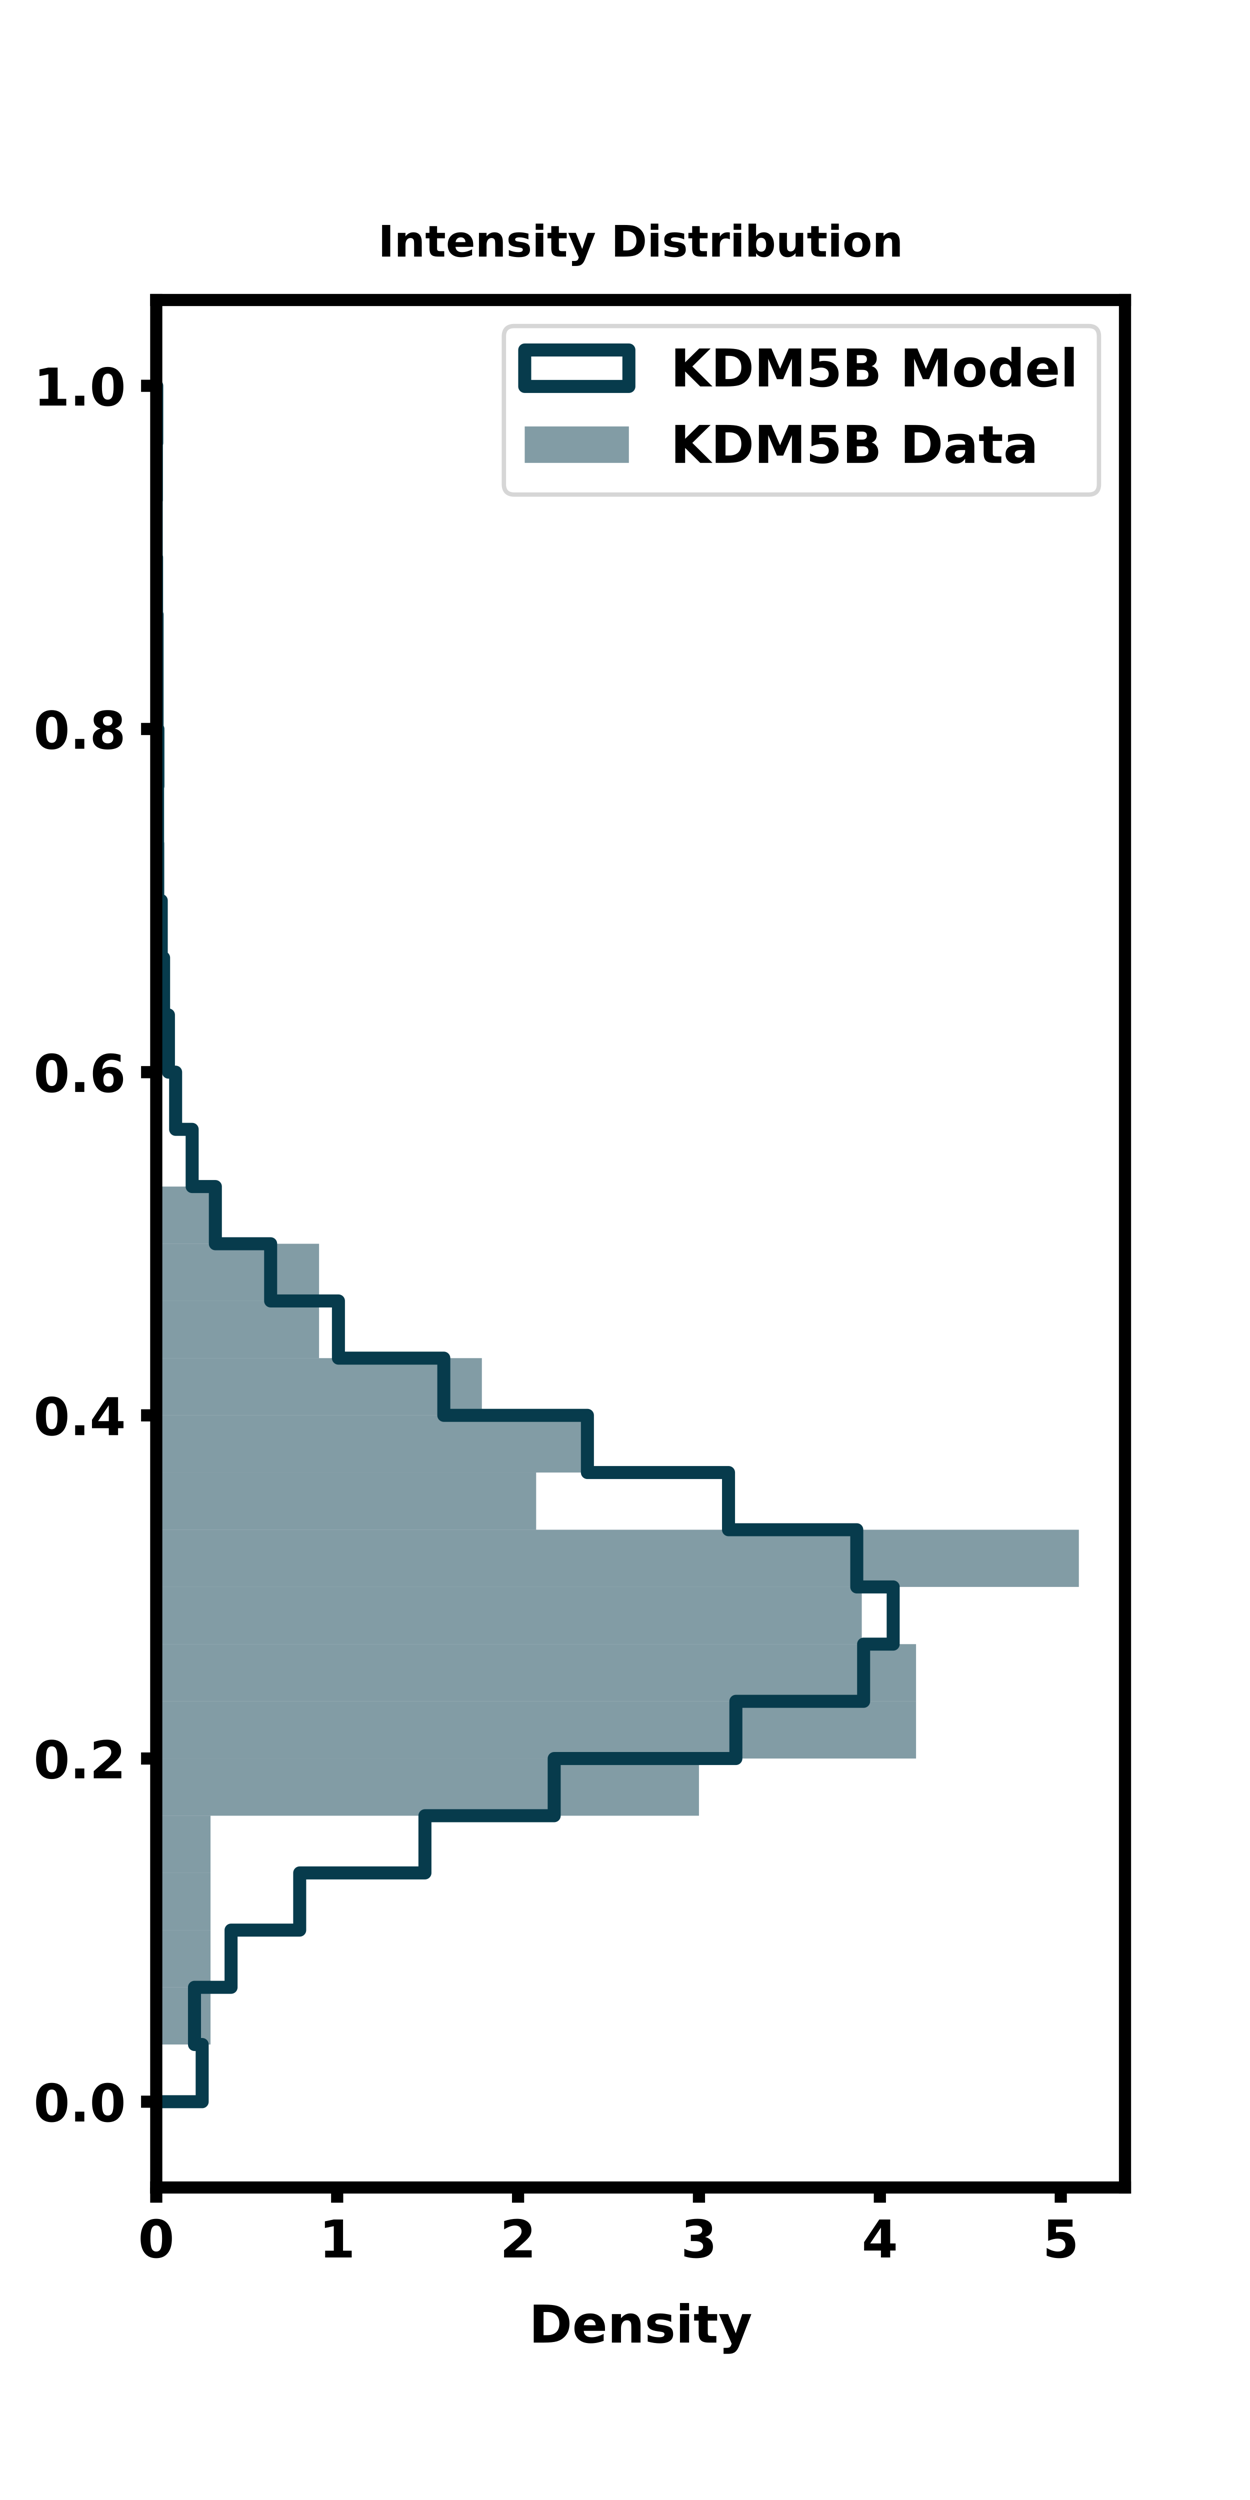 <?xml version="1.0" encoding="utf-8" standalone="no"?>
<!DOCTYPE svg PUBLIC "-//W3C//DTD SVG 1.1//EN"
  "http://www.w3.org/Graphics/SVG/1.1/DTD/svg11.dtd">
<!-- Created with matplotlib (https://matplotlib.org/) -->
<svg height="576pt" version="1.1" viewBox="0 0 288 576" width="288pt" xmlns="http://www.w3.org/2000/svg" xmlns:xlink="http://www.w3.org/1999/xlink">
 <defs>
  <style type="text/css">
*{stroke-linecap:butt;stroke-linejoin:round;}
  </style>
 </defs>
 <g id="figure_1">
  <g id="patch_1">
   <path d="M 0 576 
L 288 576 
L 288 0 
L 0 0 
z
" style="fill:#ffffff;"/>
  </g>
  <g id="axes_1">
   <g id="patch_2">
    <path d="M 36 504 
L 259.2 504 
L 259.2 69.12 
L 36 69.12 
z
" style="fill:#ffffff;"/>
   </g>
   <g id="patch_3">
    <path clip-path="url(#p78ca1ac475)" d="M 36 484.233 
L 36 484.233 
L 36 471.055 
L 36 471.055 
z
" style="fill:#073b4c;fill-opacity:0.5;"/>
   </g>
   <g id="patch_4">
    <path clip-path="url(#p78ca1ac475)" d="M 36 471.055 
L 48.504 471.055 
L 48.504 457.876 
L 36 457.876 
z
" style="fill:#073b4c;fill-opacity:0.5;"/>
   </g>
   <g id="patch_5">
    <path clip-path="url(#p78ca1ac475)" d="M 36 457.876 
L 48.504 457.876 
L 48.504 444.698 
L 36 444.698 
z
" style="fill:#073b4c;fill-opacity:0.5;"/>
   </g>
   <g id="patch_6">
    <path clip-path="url(#p78ca1ac475)" d="M 36 444.698 
L 48.504 444.698 
L 48.504 431.52 
L 36 431.52 
z
" style="fill:#073b4c;fill-opacity:0.5;"/>
   </g>
   <g id="patch_7">
    <path clip-path="url(#p78ca1ac475)" d="M 36 431.52 
L 48.504 431.52 
L 48.504 418.342 
L 36 418.342 
z
" style="fill:#073b4c;fill-opacity:0.5;"/>
   </g>
   <g id="patch_8">
    <path clip-path="url(#p78ca1ac475)" d="M 36 418.342 
L 161.042 418.342 
L 161.042 405.164 
L 36 405.164 
z
" style="fill:#073b4c;fill-opacity:0.5;"/>
   </g>
   <g id="patch_9">
    <path clip-path="url(#p78ca1ac475)" d="M 36 405.164 
L 211.059 405.164 
L 211.059 391.985 
L 36 391.985 
z
" style="fill:#073b4c;fill-opacity:0.5;"/>
   </g>
   <g id="patch_10">
    <path clip-path="url(#p78ca1ac475)" d="M 36 391.985 
L 211.059 391.985 
L 211.059 378.807 
L 36 378.807 
z
" style="fill:#073b4c;fill-opacity:0.5;"/>
   </g>
   <g id="patch_11">
    <path clip-path="url(#p78ca1ac475)" d="M 36 378.807 
L 198.555 378.807 
L 198.555 365.629 
L 36 365.629 
z
" style="fill:#073b4c;fill-opacity:0.5;"/>
   </g>
   <g id="patch_12">
    <path clip-path="url(#p78ca1ac475)" d="M 36 365.629 
L 248.571 365.629 
L 248.571 352.451 
L 36 352.451 
z
" style="fill:#073b4c;fill-opacity:0.5;"/>
   </g>
   <g id="patch_13">
    <path clip-path="url(#p78ca1ac475)" d="M 36 352.451 
L 123.529 352.451 
L 123.529 339.273 
L 36 339.273 
z
" style="fill:#073b4c;fill-opacity:0.5;"/>
   </g>
   <g id="patch_14">
    <path clip-path="url(#p78ca1ac475)" d="M 36 339.273 
L 136.034 339.273 
L 136.034 326.095 
L 36 326.095 
z
" style="fill:#073b4c;fill-opacity:0.5;"/>
   </g>
   <g id="patch_15">
    <path clip-path="url(#p78ca1ac475)" d="M 36 326.095 
L 111.025 326.095 
L 111.025 312.916 
L 36 312.916 
z
" style="fill:#073b4c;fill-opacity:0.5;"/>
   </g>
   <g id="patch_16">
    <path clip-path="url(#p78ca1ac475)" d="M 36 312.916 
L 73.513 312.916 
L 73.513 299.738 
L 36 299.738 
z
" style="fill:#073b4c;fill-opacity:0.5;"/>
   </g>
   <g id="patch_17">
    <path clip-path="url(#p78ca1ac475)" d="M 36 299.738 
L 73.513 299.738 
L 73.513 286.56 
L 36 286.56 
z
" style="fill:#073b4c;fill-opacity:0.5;"/>
   </g>
   <g id="patch_18">
    <path clip-path="url(#p78ca1ac475)" d="M 36 286.56 
L 48.504 286.56 
L 48.504 273.382 
L 36 273.382 
z
" style="fill:#073b4c;fill-opacity:0.5;"/>
   </g>
   <g id="patch_19">
    <path clip-path="url(#p78ca1ac475)" d="M 36 273.382 
L 36 273.382 
L 36 260.204 
L 36 260.204 
z
" style="fill:#073b4c;fill-opacity:0.5;"/>
   </g>
   <g id="patch_20">
    <path clip-path="url(#p78ca1ac475)" d="M 36 260.204 
L 36 260.204 
L 36 247.025 
L 36 247.025 
z
" style="fill:#073b4c;fill-opacity:0.5;"/>
   </g>
   <g id="patch_21">
    <path clip-path="url(#p78ca1ac475)" d="M 36 247.025 
L 36 247.025 
L 36 233.847 
L 36 233.847 
z
" style="fill:#073b4c;fill-opacity:0.5;"/>
   </g>
   <g id="patch_22">
    <path clip-path="url(#p78ca1ac475)" d="M 36 233.847 
L 36 233.847 
L 36 220.669 
L 36 220.669 
z
" style="fill:#073b4c;fill-opacity:0.5;"/>
   </g>
   <g id="patch_23">
    <path clip-path="url(#p78ca1ac475)" d="M 36 220.669 
L 36 220.669 
L 36 207.491 
L 36 207.491 
z
" style="fill:#073b4c;fill-opacity:0.5;"/>
   </g>
   <g id="patch_24">
    <path clip-path="url(#p78ca1ac475)" d="M 36 207.491 
L 36 207.491 
L 36 194.313 
L 36 194.313 
z
" style="fill:#073b4c;fill-opacity:0.5;"/>
   </g>
   <g id="patch_25">
    <path clip-path="url(#p78ca1ac475)" d="M 36 194.313 
L 36 194.313 
L 36 181.135 
L 36 181.135 
z
" style="fill:#073b4c;fill-opacity:0.5;"/>
   </g>
   <g id="patch_26">
    <path clip-path="url(#p78ca1ac475)" d="M 36 181.135 
L 36 181.135 
L 36 167.956 
L 36 167.956 
z
" style="fill:#073b4c;fill-opacity:0.5;"/>
   </g>
   <g id="patch_27">
    <path clip-path="url(#p78ca1ac475)" d="M 36 167.956 
L 36 167.956 
L 36 154.778 
L 36 154.778 
z
" style="fill:#073b4c;fill-opacity:0.5;"/>
   </g>
   <g id="patch_28">
    <path clip-path="url(#p78ca1ac475)" d="M 36 154.778 
L 36 154.778 
L 36 141.6 
L 36 141.6 
z
" style="fill:#073b4c;fill-opacity:0.5;"/>
   </g>
   <g id="patch_29">
    <path clip-path="url(#p78ca1ac475)" d="M 36 141.6 
L 36 141.6 
L 36 128.422 
L 36 128.422 
z
" style="fill:#073b4c;fill-opacity:0.5;"/>
   </g>
   <g id="patch_30">
    <path clip-path="url(#p78ca1ac475)" d="M 36 128.422 
L 36 128.422 
L 36 115.244 
L 36 115.244 
z
" style="fill:#073b4c;fill-opacity:0.5;"/>
   </g>
   <g id="patch_31">
    <path clip-path="url(#p78ca1ac475)" d="M 36 115.244 
L 36 115.244 
L 36 102.065 
L 36 102.065 
z
" style="fill:#073b4c;fill-opacity:0.5;"/>
   </g>
   <g id="patch_32">
    <path clip-path="url(#p78ca1ac475)" d="M 36 102.065 
L 36 102.065 
L 36 88.887 
L 36 88.887 
z
" style="fill:#073b4c;fill-opacity:0.5;"/>
   </g>
   <g id="patch_33">
    <path clip-path="url(#p78ca1ac475)" d="M 36 484.233 
L 46.58 484.233 
L 46.58 471.055 
L 44.811 471.055 
L 44.811 457.876 
L 53.237 457.876 
L 53.237 444.698 
L 69.05 444.698 
L 69.05 431.52 
L 97.905 431.52 
L 97.905 418.342 
L 127.685 418.342 
L 127.685 405.164 
L 169.545 405.164 
L 169.545 391.985 
L 198.978 391.985 
L 198.978 378.807 
L 205.788 378.807 
L 205.788 365.629 
L 197.4 365.629 
L 197.4 352.451 
L 167.852 352.451 
L 167.852 339.273 
L 135.341 339.273 
L 135.341 326.095 
L 102.253 326.095 
L 102.253 312.916 
L 77.976 312.916 
L 77.976 299.738 
L 62.355 299.738 
L 62.355 286.56 
L 49.62 286.56 
L 49.62 273.382 
L 44.272 273.382 
L 44.272 260.204 
L 40.463 260.204 
L 40.463 247.025 
L 38.809 247.025 
L 38.809 233.847 
L 37.693 233.847 
L 37.693 220.669 
L 37.154 220.669 
L 37.154 207.491 
L 36.346 207.491 
L 36.346 194.313 
L 36.308 194.313 
L 36.308 181.135 
L 36.385 181.135 
L 36.385 167.956 
L 36.192 167.956 
L 36.192 154.778 
L 36.192 154.778 
L 36.192 141.6 
L 36.077 141.6 
L 36.077 128.422 
L 36 128.422 
L 36 115.244 
L 36.038 115.244 
L 36.038 102.065 
L 36.115 102.065 
L 36.115 88.887 
L 36 88.887 
" style="fill:none;stroke:#073b4c;stroke-linejoin:miter;stroke-width:3;"/>
   </g>
   <g id="matplotlib.axis_1">
    <g id="xtick_1">
     <g id="line2d_1">
      <defs>
       <path d="M 0 0 
L 0 3.5 
" id="m421d1c08ec" style="stroke:#000000;stroke-width:2.8;"/>
      </defs>
      <g>
       <use style="stroke:#000000;stroke-width:2.8;" x="36" xlink:href="#m421d1c08ec" y="504"/>
      </g>
     </g>
     <g id="text_1">
      <!-- 0 -->
      <defs>
       <path d="M 46 36.531 
Q 46 50.203 43.438 55.781 
Q 40.875 61.375 34.812 61.375 
Q 28.766 61.375 26.172 55.781 
Q 23.578 50.203 23.578 36.531 
Q 23.578 22.703 26.172 17.031 
Q 28.766 11.375 34.812 11.375 
Q 40.828 11.375 43.406 17.031 
Q 46 22.703 46 36.531 
z
M 64.797 36.375 
Q 64.797 18.266 56.984 8.422 
Q 49.172 -1.422 34.812 -1.422 
Q 20.406 -1.422 12.594 8.422 
Q 4.781 18.266 4.781 36.375 
Q 4.781 54.547 12.594 64.375 
Q 20.406 74.219 34.812 74.219 
Q 49.172 74.219 56.984 64.375 
Q 64.797 54.547 64.797 36.375 
z
" id="DejaVuSans-Bold-48"/>
      </defs>
      <g transform="translate(31.825 520.118)scale(0.12 -0.12)">
       <use xlink:href="#DejaVuSans-Bold-48"/>
      </g>
     </g>
    </g>
    <g id="xtick_2">
     <g id="line2d_2">
      <g>
       <use style="stroke:#000000;stroke-width:2.8;" x="77.681" xlink:href="#m421d1c08ec" y="504"/>
      </g>
     </g>
     <g id="text_2">
      <!-- 1 -->
      <defs>
       <path d="M 11.719 12.984 
L 28.328 12.984 
L 28.328 60.109 
L 11.281 56.594 
L 11.281 69.391 
L 28.219 72.906 
L 46.094 72.906 
L 46.094 12.984 
L 62.703 12.984 
L 62.703 0 
L 11.719 0 
z
" id="DejaVuSans-Bold-49"/>
      </defs>
      <g transform="translate(73.506 520.118)scale(0.12 -0.12)">
       <use xlink:href="#DejaVuSans-Bold-49"/>
      </g>
     </g>
    </g>
    <g id="xtick_3">
     <g id="line2d_3">
      <g>
       <use style="stroke:#000000;stroke-width:2.8;" x="119.361" xlink:href="#m421d1c08ec" y="504"/>
      </g>
     </g>
     <g id="text_3">
      <!-- 2 -->
      <defs>
       <path d="M 28.812 13.812 
L 60.891 13.812 
L 60.891 0 
L 7.906 0 
L 7.906 13.812 
L 34.516 37.312 
Q 38.094 40.531 39.797 43.609 
Q 41.5 46.688 41.5 50 
Q 41.5 55.125 38.062 58.25 
Q 34.625 61.375 28.906 61.375 
Q 24.516 61.375 19.281 59.5 
Q 14.062 57.625 8.109 53.906 
L 8.109 69.922 
Q 14.453 72.016 20.656 73.109 
Q 26.859 74.219 32.812 74.219 
Q 45.906 74.219 53.156 68.453 
Q 60.406 62.703 60.406 52.391 
Q 60.406 46.438 57.328 41.281 
Q 54.25 36.141 44.391 27.484 
z
" id="DejaVuSans-Bold-50"/>
      </defs>
      <g transform="translate(115.187 520.118)scale(0.12 -0.12)">
       <use xlink:href="#DejaVuSans-Bold-50"/>
      </g>
     </g>
    </g>
    <g id="xtick_4">
     <g id="line2d_4">
      <g>
       <use style="stroke:#000000;stroke-width:2.8;" x="161.042" xlink:href="#m421d1c08ec" y="504"/>
      </g>
     </g>
     <g id="text_4">
      <!-- 3 -->
      <defs>
       <path d="M 46.578 39.312 
Q 53.953 37.406 57.781 32.688 
Q 61.625 27.984 61.625 20.703 
Q 61.625 9.859 53.312 4.219 
Q 45.016 -1.422 29.109 -1.422 
Q 23.484 -1.422 17.844 -0.516 
Q 12.203 0.391 6.688 2.203 
L 6.688 16.703 
Q 11.969 14.062 17.156 12.719 
Q 22.359 11.375 27.391 11.375 
Q 34.859 11.375 38.844 13.953 
Q 42.828 16.547 42.828 21.391 
Q 42.828 26.375 38.75 28.938 
Q 34.672 31.5 26.703 31.5 
L 19.188 31.5 
L 19.188 43.609 
L 27.094 43.609 
Q 34.188 43.609 37.641 45.828 
Q 41.109 48.047 41.109 52.594 
Q 41.109 56.781 37.734 59.078 
Q 34.375 61.375 28.219 61.375 
Q 23.688 61.375 19.047 60.344 
Q 14.406 59.328 9.812 57.328 
L 9.812 71.094 
Q 15.375 72.656 20.844 73.438 
Q 26.312 74.219 31.594 74.219 
Q 45.797 74.219 52.844 69.547 
Q 59.906 64.891 59.906 55.516 
Q 59.906 49.125 56.531 45.047 
Q 53.172 40.969 46.578 39.312 
z
" id="DejaVuSans-Bold-51"/>
      </defs>
      <g transform="translate(156.867 520.118)scale(0.12 -0.12)">
       <use xlink:href="#DejaVuSans-Bold-51"/>
      </g>
     </g>
    </g>
    <g id="xtick_5">
     <g id="line2d_5">
      <g>
       <use style="stroke:#000000;stroke-width:2.8;" x="202.723" xlink:href="#m421d1c08ec" y="504"/>
      </g>
     </g>
     <g id="text_5">
      <!-- 4 -->
      <defs>
       <path d="M 36.812 57.422 
L 16.219 26.906 
L 36.812 26.906 
z
M 33.688 72.906 
L 54.594 72.906 
L 54.594 26.906 
L 64.984 26.906 
L 64.984 13.281 
L 54.594 13.281 
L 54.594 0 
L 36.812 0 
L 36.812 13.281 
L 4.5 13.281 
L 4.5 29.391 
z
" id="DejaVuSans-Bold-52"/>
      </defs>
      <g transform="translate(198.548 520.118)scale(0.12 -0.12)">
       <use xlink:href="#DejaVuSans-Bold-52"/>
      </g>
     </g>
    </g>
    <g id="xtick_6">
     <g id="line2d_6">
      <g>
       <use style="stroke:#000000;stroke-width:2.8;" x="244.403" xlink:href="#m421d1c08ec" y="504"/>
      </g>
     </g>
     <g id="text_6">
      <!-- 5 -->
      <defs>
       <path d="M 10.594 72.906 
L 57.328 72.906 
L 57.328 59.078 
L 25.594 59.078 
L 25.594 47.797 
Q 27.734 48.391 29.906 48.703 
Q 32.078 49.031 34.422 49.031 
Q 47.75 49.031 55.172 42.359 
Q 62.594 35.688 62.594 23.781 
Q 62.594 11.969 54.516 5.266 
Q 46.438 -1.422 32.078 -1.422 
Q 25.875 -1.422 19.797 -0.219 
Q 13.719 0.984 7.719 3.422 
L 7.719 18.219 
Q 13.672 14.797 19.016 13.078 
Q 24.359 11.375 29.109 11.375 
Q 35.938 11.375 39.859 14.719 
Q 43.797 18.062 43.797 23.781 
Q 43.797 29.547 39.859 32.859 
Q 35.938 36.188 29.109 36.188 
Q 25.047 36.188 20.453 35.125 
Q 15.875 34.078 10.594 31.891 
z
" id="DejaVuSans-Bold-53"/>
      </defs>
      <g transform="translate(240.229 520.118)scale(0.12 -0.12)">
       <use xlink:href="#DejaVuSans-Bold-53"/>
      </g>
     </g>
    </g>
    <g id="text_7">
     <!-- Density -->
     <defs>
      <path d="M 27.984 58.688 
L 27.984 14.203 
L 34.719 14.203 
Q 46.234 14.203 52.312 19.922 
Q 58.406 25.641 58.406 36.531 
Q 58.406 47.359 52.344 53.016 
Q 46.297 58.688 34.719 58.688 
z
M 9.188 72.906 
L 29 72.906 
Q 45.609 72.906 53.734 70.531 
Q 61.859 68.172 67.672 62.5 
Q 72.797 57.562 75.281 51.109 
Q 77.781 44.672 77.781 36.531 
Q 77.781 28.266 75.281 21.797 
Q 72.797 15.328 67.672 10.406 
Q 61.812 4.734 53.609 2.359 
Q 45.406 0 29 0 
L 9.188 0 
z
" id="DejaVuSans-Bold-68"/>
      <path d="M 62.984 27.484 
L 62.984 22.516 
L 22.125 22.516 
Q 22.75 16.359 26.562 13.281 
Q 30.375 10.203 37.203 10.203 
Q 42.719 10.203 48.5 11.844 
Q 54.297 13.484 60.406 16.797 
L 60.406 3.328 
Q 54.203 0.984 48 -0.219 
Q 41.797 -1.422 35.594 -1.422 
Q 20.75 -1.422 12.516 6.125 
Q 4.297 13.672 4.297 27.297 
Q 4.297 40.672 12.375 48.328 
Q 20.453 56 34.625 56 
Q 47.516 56 55.25 48.234 
Q 62.984 40.484 62.984 27.484 
z
M 45.016 33.297 
Q 45.016 38.281 42.109 41.328 
Q 39.203 44.391 34.516 44.391 
Q 29.438 44.391 26.266 41.531 
Q 23.094 38.672 22.312 33.297 
z
" id="DejaVuSans-Bold-101"/>
      <path d="M 63.375 33.297 
L 63.375 0 
L 45.797 0 
L 45.797 5.422 
L 45.797 25.484 
Q 45.797 32.562 45.484 35.25 
Q 45.172 37.938 44.391 39.203 
Q 43.359 40.922 41.594 41.875 
Q 39.844 42.828 37.594 42.828 
Q 32.125 42.828 29 38.594 
Q 25.875 34.375 25.875 26.906 
L 25.875 0 
L 8.406 0 
L 8.406 54.688 
L 25.875 54.688 
L 25.875 46.688 
Q 29.828 51.469 34.266 53.734 
Q 38.719 56 44.094 56 
Q 53.562 56 58.469 50.188 
Q 63.375 44.391 63.375 33.297 
z
" id="DejaVuSans-Bold-110"/>
      <path d="M 51.125 52.984 
L 51.125 39.703 
Q 45.516 42.047 40.281 43.219 
Q 35.062 44.391 30.422 44.391 
Q 25.438 44.391 23.016 43.141 
Q 20.609 41.891 20.609 39.312 
Q 20.609 37.203 22.438 36.078 
Q 24.266 34.969 29 34.422 
L 32.078 33.984 
Q 45.516 32.281 50.141 28.375 
Q 54.781 24.469 54.781 16.109 
Q 54.781 7.375 48.328 2.969 
Q 41.891 -1.422 29.109 -1.422 
Q 23.688 -1.422 17.891 -0.562 
Q 12.109 0.297 6 2 
L 6 15.281 
Q 11.234 12.75 16.719 11.469 
Q 22.219 10.203 27.875 10.203 
Q 33.016 10.203 35.594 11.609 
Q 38.188 13.031 38.188 15.828 
Q 38.188 18.172 36.406 19.312 
Q 34.625 20.453 29.297 21.094 
L 26.219 21.484 
Q 14.547 22.953 9.859 26.906 
Q 5.172 30.859 5.172 38.922 
Q 5.172 47.609 11.125 51.797 
Q 17.094 56 29.391 56 
Q 34.234 56 39.547 55.266 
Q 44.875 54.547 51.125 52.984 
z
" id="DejaVuSans-Bold-115"/>
      <path d="M 8.406 54.688 
L 25.875 54.688 
L 25.875 0 
L 8.406 0 
z
M 8.406 75.984 
L 25.875 75.984 
L 25.875 61.719 
L 8.406 61.719 
z
" id="DejaVuSans-Bold-105"/>
      <path d="M 27.484 70.219 
L 27.484 54.688 
L 45.516 54.688 
L 45.516 42.188 
L 27.484 42.188 
L 27.484 19 
Q 27.484 15.188 29 13.844 
Q 30.516 12.5 35.016 12.5 
L 44 12.5 
L 44 0 
L 29 0 
Q 18.656 0 14.328 4.312 
Q 10.016 8.641 10.016 19 
L 10.016 42.188 
L 1.312 42.188 
L 1.312 54.688 
L 10.016 54.688 
L 10.016 70.219 
z
" id="DejaVuSans-Bold-116"/>
      <path d="M 1.219 54.688 
L 18.703 54.688 
L 33.406 17.578 
L 45.906 54.688 
L 63.375 54.688 
L 40.375 -5.172 
Q 36.922 -14.312 32.297 -17.938 
Q 27.688 -21.578 20.125 -21.578 
L 10.016 -21.578 
L 10.016 -10.109 
L 15.484 -10.109 
Q 19.922 -10.109 21.938 -8.688 
Q 23.969 -7.281 25.094 -3.609 
L 25.594 -2.094 
z
" id="DejaVuSans-Bold-121"/>
     </defs>
     <g transform="translate(121.871 539.732)scale(0.12 -0.12)">
      <use xlink:href="#DejaVuSans-Bold-68"/>
      <use x="83.008" xlink:href="#DejaVuSans-Bold-101"/>
      <use x="150.83" xlink:href="#DejaVuSans-Bold-110"/>
      <use x="222.021" xlink:href="#DejaVuSans-Bold-115"/>
      <use x="281.543" xlink:href="#DejaVuSans-Bold-105"/>
      <use x="315.82" xlink:href="#DejaVuSans-Bold-116"/>
      <use x="363.623" xlink:href="#DejaVuSans-Bold-121"/>
     </g>
    </g>
   </g>
   <g id="matplotlib.axis_2">
    <g id="ytick_1">
     <g id="line2d_7">
      <defs>
       <path d="M 0 0 
L -3.5 0 
" id="m0db12fa8f2" style="stroke:#000000;stroke-width:2.8;"/>
      </defs>
      <g>
       <use style="stroke:#000000;stroke-width:2.8;" x="36" xlink:href="#m0db12fa8f2" y="484.233"/>
      </g>
     </g>
     <g id="text_8">
      <!-- 0.0 -->
      <defs>
       <path d="M 10.203 18.891 
L 27.781 18.891 
L 27.781 0 
L 10.203 0 
z
" id="DejaVuSans-Bold-46"/>
      </defs>
      <g transform="translate(7.743 488.792)scale(0.12 -0.12)">
       <use xlink:href="#DejaVuSans-Bold-48"/>
       <use x="69.58" xlink:href="#DejaVuSans-Bold-46"/>
       <use x="107.568" xlink:href="#DejaVuSans-Bold-48"/>
      </g>
     </g>
    </g>
    <g id="ytick_2">
     <g id="line2d_8">
      <g>
       <use style="stroke:#000000;stroke-width:2.8;" x="36" xlink:href="#m0db12fa8f2" y="405.164"/>
      </g>
     </g>
     <g id="text_9">
      <!-- 0.2 -->
      <g transform="translate(7.743 409.723)scale(0.12 -0.12)">
       <use xlink:href="#DejaVuSans-Bold-48"/>
       <use x="69.58" xlink:href="#DejaVuSans-Bold-46"/>
       <use x="107.568" xlink:href="#DejaVuSans-Bold-50"/>
      </g>
     </g>
    </g>
    <g id="ytick_3">
     <g id="line2d_9">
      <g>
       <use style="stroke:#000000;stroke-width:2.8;" x="36" xlink:href="#m0db12fa8f2" y="326.095"/>
      </g>
     </g>
     <g id="text_10">
      <!-- 0.4 -->
      <g transform="translate(7.743 330.654)scale(0.12 -0.12)">
       <use xlink:href="#DejaVuSans-Bold-48"/>
       <use x="69.58" xlink:href="#DejaVuSans-Bold-46"/>
       <use x="107.568" xlink:href="#DejaVuSans-Bold-52"/>
      </g>
     </g>
    </g>
    <g id="ytick_4">
     <g id="line2d_10">
      <g>
       <use style="stroke:#000000;stroke-width:2.8;" x="36" xlink:href="#m0db12fa8f2" y="247.025"/>
      </g>
     </g>
     <g id="text_11">
      <!-- 0.6 -->
      <defs>
       <path d="M 36.188 35.984 
Q 31.25 35.984 28.781 32.781 
Q 26.312 29.594 26.312 23.188 
Q 26.312 16.797 28.781 13.594 
Q 31.25 10.406 36.188 10.406 
Q 41.156 10.406 43.625 13.594 
Q 46.094 16.797 46.094 23.188 
Q 46.094 29.594 43.625 32.781 
Q 41.156 35.984 36.188 35.984 
z
M 59.422 71 
L 59.422 57.516 
Q 54.781 59.719 50.672 60.766 
Q 46.578 61.812 42.672 61.812 
Q 34.281 61.812 29.594 57.141 
Q 24.906 52.484 24.125 43.312 
Q 27.344 45.703 31.094 46.891 
Q 34.859 48.094 39.312 48.094 
Q 50.484 48.094 57.344 41.547 
Q 64.203 35.016 64.203 24.422 
Q 64.203 12.703 56.531 5.641 
Q 48.875 -1.422 35.984 -1.422 
Q 21.781 -1.422 13.984 8.172 
Q 6.203 17.781 6.203 35.406 
Q 6.203 53.469 15.312 63.797 
Q 24.422 74.125 40.281 74.125 
Q 45.312 74.125 50.047 73.344 
Q 54.781 72.562 59.422 71 
z
" id="DejaVuSans-Bold-54"/>
      </defs>
      <g transform="translate(7.743 251.585)scale(0.12 -0.12)">
       <use xlink:href="#DejaVuSans-Bold-48"/>
       <use x="69.58" xlink:href="#DejaVuSans-Bold-46"/>
       <use x="107.568" xlink:href="#DejaVuSans-Bold-54"/>
      </g>
     </g>
    </g>
    <g id="ytick_5">
     <g id="line2d_11">
      <g>
       <use style="stroke:#000000;stroke-width:2.8;" x="36" xlink:href="#m0db12fa8f2" y="167.956"/>
      </g>
     </g>
     <g id="text_12">
      <!-- 0.8 -->
      <defs>
       <path d="M 34.812 32.625 
Q 29.547 32.625 26.703 29.734 
Q 23.875 26.859 23.875 21.484 
Q 23.875 16.109 26.703 13.25 
Q 29.547 10.406 34.812 10.406 
Q 40.047 10.406 42.828 13.25 
Q 45.609 16.109 45.609 21.484 
Q 45.609 26.906 42.828 29.766 
Q 40.047 32.625 34.812 32.625 
z
M 21.094 38.812 
Q 14.453 40.828 11.078 44.969 
Q 7.719 49.125 7.719 55.328 
Q 7.719 64.547 14.594 69.375 
Q 21.484 74.219 34.812 74.219 
Q 48.047 74.219 54.922 69.406 
Q 61.812 64.594 61.812 55.328 
Q 61.812 49.125 58.422 44.969 
Q 55.031 40.828 48.391 38.812 
Q 55.812 36.766 59.594 32.156 
Q 63.375 27.547 63.375 20.516 
Q 63.375 9.672 56.172 4.125 
Q 48.969 -1.422 34.812 -1.422 
Q 20.609 -1.422 13.359 4.125 
Q 6.109 9.672 6.109 20.516 
Q 6.109 27.547 9.891 32.156 
Q 13.672 36.766 21.094 38.812 
z
M 25.484 53.422 
Q 25.484 49.078 27.906 46.734 
Q 30.328 44.391 34.812 44.391 
Q 39.203 44.391 41.594 46.734 
Q 44 49.078 44 53.422 
Q 44 57.766 41.594 60.078 
Q 39.203 62.406 34.812 62.406 
Q 30.328 62.406 27.906 60.062 
Q 25.484 57.719 25.484 53.422 
z
" id="DejaVuSans-Bold-56"/>
      </defs>
      <g transform="translate(7.743 172.515)scale(0.12 -0.12)">
       <use xlink:href="#DejaVuSans-Bold-48"/>
       <use x="69.58" xlink:href="#DejaVuSans-Bold-46"/>
       <use x="107.568" xlink:href="#DejaVuSans-Bold-56"/>
      </g>
     </g>
    </g>
    <g id="ytick_6">
     <g id="line2d_12">
      <g>
       <use style="stroke:#000000;stroke-width:2.8;" x="36" xlink:href="#m0db12fa8f2" y="88.887"/>
      </g>
     </g>
     <g id="text_13">
      <!-- 1.0 -->
      <g transform="translate(7.743 93.446)scale(0.12 -0.12)">
       <use xlink:href="#DejaVuSans-Bold-49"/>
       <use x="69.58" xlink:href="#DejaVuSans-Bold-46"/>
       <use x="107.568" xlink:href="#DejaVuSans-Bold-48"/>
      </g>
     </g>
    </g>
    <g id="text_14">
     <!-- Normalized Intensity -->
     <defs>
      <path d="M 9.188 72.906 
L 30.172 72.906 
L 56.688 22.906 
L 56.688 72.906 
L 74.516 72.906 
L 74.516 0 
L 53.516 0 
L 27 50 
L 27 0 
L 9.188 0 
z
" id="DejaVuSans-Bold-78"/>
      <path d="M 34.422 43.5 
Q 28.609 43.5 25.562 39.328 
Q 22.516 35.156 22.516 27.297 
Q 22.516 19.438 25.562 15.25 
Q 28.609 11.078 34.422 11.078 
Q 40.141 11.078 43.156 15.25 
Q 46.188 19.438 46.188 27.297 
Q 46.188 35.156 43.156 39.328 
Q 40.141 43.5 34.422 43.5 
z
M 34.422 56 
Q 48.531 56 56.469 48.375 
Q 64.406 40.766 64.406 27.297 
Q 64.406 13.812 56.469 6.188 
Q 48.531 -1.422 34.422 -1.422 
Q 20.266 -1.422 12.281 6.188 
Q 4.297 13.812 4.297 27.297 
Q 4.297 40.766 12.281 48.375 
Q 20.266 56 34.422 56 
z
" id="DejaVuSans-Bold-111"/>
      <path d="M 49.031 39.797 
Q 46.734 40.875 44.453 41.375 
Q 42.188 41.891 39.891 41.891 
Q 33.156 41.891 29.516 37.562 
Q 25.875 33.25 25.875 25.203 
L 25.875 0 
L 8.406 0 
L 8.406 54.688 
L 25.875 54.688 
L 25.875 45.703 
Q 29.25 51.078 33.609 53.531 
Q 37.984 56 44.094 56 
Q 44.969 56 45.984 55.922 
Q 47.016 55.859 48.969 55.609 
z
" id="DejaVuSans-Bold-114"/>
      <path d="M 59.078 45.609 
Q 62.406 50.688 66.969 53.344 
Q 71.531 56 77 56 
Q 86.422 56 91.359 50.188 
Q 96.297 44.391 96.297 33.297 
L 96.297 0 
L 78.719 0 
L 78.719 28.516 
Q 78.766 29.156 78.781 29.828 
Q 78.812 30.516 78.812 31.781 
Q 78.812 37.594 77.094 40.203 
Q 75.391 42.828 71.578 42.828 
Q 66.609 42.828 63.891 38.719 
Q 61.188 34.625 61.078 26.859 
L 61.078 0 
L 43.5 0 
L 43.5 28.516 
Q 43.5 37.594 41.938 40.203 
Q 40.375 42.828 36.375 42.828 
Q 31.344 42.828 28.609 38.703 
Q 25.875 34.578 25.875 26.906 
L 25.875 0 
L 8.297 0 
L 8.297 54.688 
L 25.875 54.688 
L 25.875 46.688 
Q 29.109 51.312 33.281 53.656 
Q 37.453 56 42.484 56 
Q 48.141 56 52.484 53.266 
Q 56.844 50.531 59.078 45.609 
z
" id="DejaVuSans-Bold-109"/>
      <path d="M 32.906 24.609 
Q 27.438 24.609 24.672 22.75 
Q 21.922 20.906 21.922 17.281 
Q 21.922 13.969 24.141 12.078 
Q 26.375 10.203 30.328 10.203 
Q 35.25 10.203 38.625 13.734 
Q 42 17.281 42 22.609 
L 42 24.609 
z
M 59.625 31.203 
L 59.625 0 
L 42 0 
L 42 8.109 
Q 38.484 3.125 34.078 0.844 
Q 29.688 -1.422 23.391 -1.422 
Q 14.891 -1.422 9.594 3.531 
Q 4.297 8.5 4.297 16.406 
Q 4.297 26.031 10.906 30.516 
Q 17.531 35.016 31.688 35.016 
L 42 35.016 
L 42 36.375 
Q 42 40.531 38.719 42.453 
Q 35.453 44.391 28.516 44.391 
Q 22.906 44.391 18.062 43.266 
Q 13.234 42.141 9.078 39.891 
L 9.078 53.219 
Q 14.703 54.594 20.359 55.297 
Q 26.031 56 31.688 56 
Q 46.484 56 53.047 50.172 
Q 59.625 44.344 59.625 31.203 
z
" id="DejaVuSans-Bold-97"/>
      <path d="M 8.406 75.984 
L 25.875 75.984 
L 25.875 0 
L 8.406 0 
z
" id="DejaVuSans-Bold-108"/>
      <path d="M 5.719 54.688 
L 53.422 54.688 
L 53.422 42.484 
L 24.609 12.5 
L 53.422 12.5 
L 53.422 0 
L 4.5 0 
L 4.5 12.203 
L 33.297 42.188 
L 5.719 42.188 
z
" id="DejaVuSans-Bold-122"/>
      <path d="M 45.609 46.688 
L 45.609 75.984 
L 63.188 75.984 
L 63.188 0 
L 45.609 0 
L 45.609 7.906 
Q 42 3.078 37.641 0.828 
Q 33.297 -1.422 27.594 -1.422 
Q 17.484 -1.422 10.984 6.609 
Q 4.5 14.656 4.5 27.297 
Q 4.5 39.938 10.984 47.969 
Q 17.484 56 27.594 56 
Q 33.25 56 37.625 53.734 
Q 42 51.469 45.609 46.688 
z
M 34.078 11.281 
Q 39.703 11.281 42.656 15.375 
Q 45.609 19.484 45.609 27.297 
Q 45.609 35.109 42.656 39.203 
Q 39.703 43.312 34.078 43.312 
Q 28.516 43.312 25.562 39.203 
Q 22.609 35.109 22.609 27.297 
Q 22.609 19.484 25.562 15.375 
Q 28.516 11.281 34.078 11.281 
z
" id="DejaVuSans-Bold-100"/>
      <path id="DejaVuSans-Bold-32"/>
      <path d="M 9.188 72.906 
L 27.984 72.906 
L 27.984 0 
L 9.188 0 
z
" id="DejaVuSans-Bold-73"/>
     </defs>
     <g transform="translate(-2.846 357.142)rotate(-90)scale(0.12 -0.12)">
      <use xlink:href="#DejaVuSans-Bold-78"/>
      <use x="83.691" xlink:href="#DejaVuSans-Bold-111"/>
      <use x="152.393" xlink:href="#DejaVuSans-Bold-114"/>
      <use x="201.709" xlink:href="#DejaVuSans-Bold-109"/>
      <use x="305.908" xlink:href="#DejaVuSans-Bold-97"/>
      <use x="373.389" xlink:href="#DejaVuSans-Bold-108"/>
      <use x="407.666" xlink:href="#DejaVuSans-Bold-105"/>
      <use x="441.943" xlink:href="#DejaVuSans-Bold-122"/>
      <use x="500.146" xlink:href="#DejaVuSans-Bold-101"/>
      <use x="567.969" xlink:href="#DejaVuSans-Bold-100"/>
      <use x="639.551" xlink:href="#DejaVuSans-Bold-32"/>
      <use x="674.365" xlink:href="#DejaVuSans-Bold-73"/>
      <use x="711.572" xlink:href="#DejaVuSans-Bold-110"/>
      <use x="782.764" xlink:href="#DejaVuSans-Bold-116"/>
      <use x="830.566" xlink:href="#DejaVuSans-Bold-101"/>
      <use x="898.389" xlink:href="#DejaVuSans-Bold-110"/>
      <use x="969.58" xlink:href="#DejaVuSans-Bold-115"/>
      <use x="1029.102" xlink:href="#DejaVuSans-Bold-105"/>
      <use x="1063.379" xlink:href="#DejaVuSans-Bold-116"/>
      <use x="1111.182" xlink:href="#DejaVuSans-Bold-121"/>
     </g>
    </g>
   </g>
   <g id="patch_34">
    <path d="M 36 504 
L 36 69.12 
" style="fill:none;stroke:#000000;stroke-linecap:square;stroke-linejoin:miter;stroke-width:2.8;"/>
   </g>
   <g id="patch_35">
    <path d="M 259.2 504 
L 259.2 69.12 
" style="fill:none;stroke:#000000;stroke-linecap:square;stroke-linejoin:miter;stroke-width:2.8;"/>
   </g>
   <g id="patch_36">
    <path d="M 36 504 
L 259.2 504 
" style="fill:none;stroke:#000000;stroke-linecap:square;stroke-linejoin:miter;stroke-width:2.8;"/>
   </g>
   <g id="patch_37">
    <path d="M 36 69.12 
L 259.2 69.12 
" style="fill:none;stroke:#000000;stroke-linecap:square;stroke-linejoin:miter;stroke-width:2.8;"/>
   </g>
   <g id="text_15">
    <!-- Intensity Distribution -->
    <defs>
     <path d="M 37.5 11.281 
Q 43.109 11.281 46.062 15.375 
Q 49.031 19.484 49.031 27.297 
Q 49.031 35.109 46.062 39.203 
Q 43.109 43.312 37.5 43.312 
Q 31.891 43.312 28.875 39.188 
Q 25.875 35.062 25.875 27.297 
Q 25.875 19.531 28.875 15.406 
Q 31.891 11.281 37.5 11.281 
z
M 25.875 46.688 
Q 29.5 51.469 33.891 53.734 
Q 38.281 56 44 56 
Q 54.109 56 60.594 47.969 
Q 67.094 39.938 67.094 27.297 
Q 67.094 14.656 60.594 6.609 
Q 54.109 -1.422 44 -1.422 
Q 38.281 -1.422 33.891 0.844 
Q 29.5 3.125 25.875 7.906 
L 25.875 0 
L 8.406 0 
L 8.406 75.984 
L 25.875 75.984 
z
" id="DejaVuSans-Bold-98"/>
     <path d="M 7.812 21.297 
L 7.812 54.688 
L 25.391 54.688 
L 25.391 49.219 
Q 25.391 44.781 25.344 38.062 
Q 25.297 31.344 25.297 29.109 
Q 25.297 22.516 25.641 19.609 
Q 25.984 16.703 26.812 15.375 
Q 27.875 13.672 29.609 12.734 
Q 31.344 11.812 33.594 11.812 
Q 39.062 11.812 42.188 16.016 
Q 45.312 20.219 45.312 27.688 
L 45.312 54.688 
L 62.797 54.688 
L 62.797 0 
L 45.312 0 
L 45.312 7.906 
Q 41.359 3.125 36.938 0.844 
Q 32.516 -1.422 27.203 -1.422 
Q 17.719 -1.422 12.766 4.391 
Q 7.812 10.203 7.812 21.297 
z
" id="DejaVuSans-Bold-117"/>
    </defs>
    <g transform="translate(87.113 59.12)scale(0.1 -0.1)">
     <use xlink:href="#DejaVuSans-Bold-73"/>
     <use x="37.207" xlink:href="#DejaVuSans-Bold-110"/>
     <use x="108.398" xlink:href="#DejaVuSans-Bold-116"/>
     <use x="156.201" xlink:href="#DejaVuSans-Bold-101"/>
     <use x="224.023" xlink:href="#DejaVuSans-Bold-110"/>
     <use x="295.215" xlink:href="#DejaVuSans-Bold-115"/>
     <use x="354.736" xlink:href="#DejaVuSans-Bold-105"/>
     <use x="389.014" xlink:href="#DejaVuSans-Bold-116"/>
     <use x="436.816" xlink:href="#DejaVuSans-Bold-121"/>
     <use x="502.002" xlink:href="#DejaVuSans-Bold-32"/>
     <use x="536.816" xlink:href="#DejaVuSans-Bold-68"/>
     <use x="619.824" xlink:href="#DejaVuSans-Bold-105"/>
     <use x="654.102" xlink:href="#DejaVuSans-Bold-115"/>
     <use x="713.623" xlink:href="#DejaVuSans-Bold-116"/>
     <use x="761.426" xlink:href="#DejaVuSans-Bold-114"/>
     <use x="810.742" xlink:href="#DejaVuSans-Bold-105"/>
     <use x="845.02" xlink:href="#DejaVuSans-Bold-98"/>
     <use x="916.602" xlink:href="#DejaVuSans-Bold-117"/>
     <use x="987.793" xlink:href="#DejaVuSans-Bold-116"/>
     <use x="1035.596" xlink:href="#DejaVuSans-Bold-105"/>
     <use x="1069.873" xlink:href="#DejaVuSans-Bold-111"/>
     <use x="1138.574" xlink:href="#DejaVuSans-Bold-110"/>
    </g>
   </g>
   <g id="legend_1">
    <g id="patch_38">
     <path d="M 118.496 113.948 
L 250.8 113.948 
Q 253.2 113.948 253.2 111.547 
L 253.2 77.52 
Q 253.2 75.12 250.8 75.12 
L 118.496 75.12 
Q 116.096 75.12 116.096 77.52 
L 116.096 111.547 
Q 116.096 113.948 118.496 113.948 
z
" style="fill:#ffffff;opacity:0.8;stroke:#cccccc;stroke-linejoin:miter;"/>
    </g>
    <g id="patch_39">
     <path d="M 120.896 89.038 
L 144.896 89.038 
L 144.896 80.638 
L 120.896 80.638 
z
" style="fill:none;stroke:#073b4c;stroke-linejoin:miter;stroke-width:3;"/>
    </g>
    <g id="text_16">
     <!-- KDM5B Model -->
     <defs>
      <path d="M 9.188 72.906 
L 27.984 72.906 
L 27.984 46.297 
L 55.078 72.906 
L 76.906 72.906 
L 41.797 38.375 
L 80.516 0 
L 56.984 0 
L 27.984 28.719 
L 27.984 0 
L 9.188 0 
z
" id="DejaVuSans-Bold-75"/>
      <path d="M 9.188 72.906 
L 33.109 72.906 
L 49.703 33.891 
L 66.406 72.906 
L 90.281 72.906 
L 90.281 0 
L 72.516 0 
L 72.516 53.328 
L 55.719 14.016 
L 43.797 14.016 
L 27 53.328 
L 27 0 
L 9.188 0 
z
" id="DejaVuSans-Bold-77"/>
      <path d="M 38.375 44.672 
Q 42.828 44.672 45.109 46.625 
Q 47.406 48.578 47.406 52.391 
Q 47.406 56.156 45.109 58.125 
Q 42.828 60.109 38.375 60.109 
L 27.984 60.109 
L 27.984 44.672 
z
M 39.016 12.797 
Q 44.672 12.797 47.531 15.188 
Q 50.391 17.578 50.391 22.406 
Q 50.391 27.156 47.562 29.516 
Q 44.734 31.891 39.016 31.891 
L 27.984 31.891 
L 27.984 12.797 
z
M 56.5 39.016 
Q 62.547 37.25 65.859 32.516 
Q 69.188 27.781 69.188 20.906 
Q 69.188 10.359 62.062 5.172 
Q 54.938 0 40.375 0 
L 9.188 0 
L 9.188 72.906 
L 37.406 72.906 
Q 52.594 72.906 59.406 68.312 
Q 66.219 63.719 66.219 53.609 
Q 66.219 48.297 63.719 44.562 
Q 61.234 40.828 56.5 39.016 
z
" id="DejaVuSans-Bold-66"/>
     </defs>
     <g transform="translate(154.496 89.038)scale(0.12 -0.12)">
      <use xlink:href="#DejaVuSans-Bold-75"/>
      <use x="77.49" xlink:href="#DejaVuSans-Bold-68"/>
      <use x="160.498" xlink:href="#DejaVuSans-Bold-77"/>
      <use x="260.01" xlink:href="#DejaVuSans-Bold-53"/>
      <use x="329.59" xlink:href="#DejaVuSans-Bold-66"/>
      <use x="405.811" xlink:href="#DejaVuSans-Bold-32"/>
      <use x="440.625" xlink:href="#DejaVuSans-Bold-77"/>
      <use x="540.137" xlink:href="#DejaVuSans-Bold-111"/>
      <use x="608.838" xlink:href="#DejaVuSans-Bold-100"/>
      <use x="680.42" xlink:href="#DejaVuSans-Bold-101"/>
      <use x="748.242" xlink:href="#DejaVuSans-Bold-108"/>
     </g>
    </g>
    <g id="patch_40">
     <path d="M 120.896 106.652 
L 144.896 106.652 
L 144.896 98.252 
L 120.896 98.252 
z
" style="fill:#073b4c;fill-opacity:0.5;"/>
    </g>
    <g id="text_17">
     <!-- KDM5B Data -->
     <g transform="translate(154.496 106.652)scale(0.12 -0.12)">
      <use xlink:href="#DejaVuSans-Bold-75"/>
      <use x="77.49" xlink:href="#DejaVuSans-Bold-68"/>
      <use x="160.498" xlink:href="#DejaVuSans-Bold-77"/>
      <use x="260.01" xlink:href="#DejaVuSans-Bold-53"/>
      <use x="329.59" xlink:href="#DejaVuSans-Bold-66"/>
      <use x="405.811" xlink:href="#DejaVuSans-Bold-32"/>
      <use x="440.625" xlink:href="#DejaVuSans-Bold-68"/>
      <use x="523.633" xlink:href="#DejaVuSans-Bold-97"/>
      <use x="591.113" xlink:href="#DejaVuSans-Bold-116"/>
      <use x="638.916" xlink:href="#DejaVuSans-Bold-97"/>
     </g>
    </g>
   </g>
  </g>
 </g>
 <defs>
  <clipPath id="p78ca1ac475">
   <rect height="434.88" width="223.2" x="36" y="69.12"/>
  </clipPath>
 </defs>
</svg>
